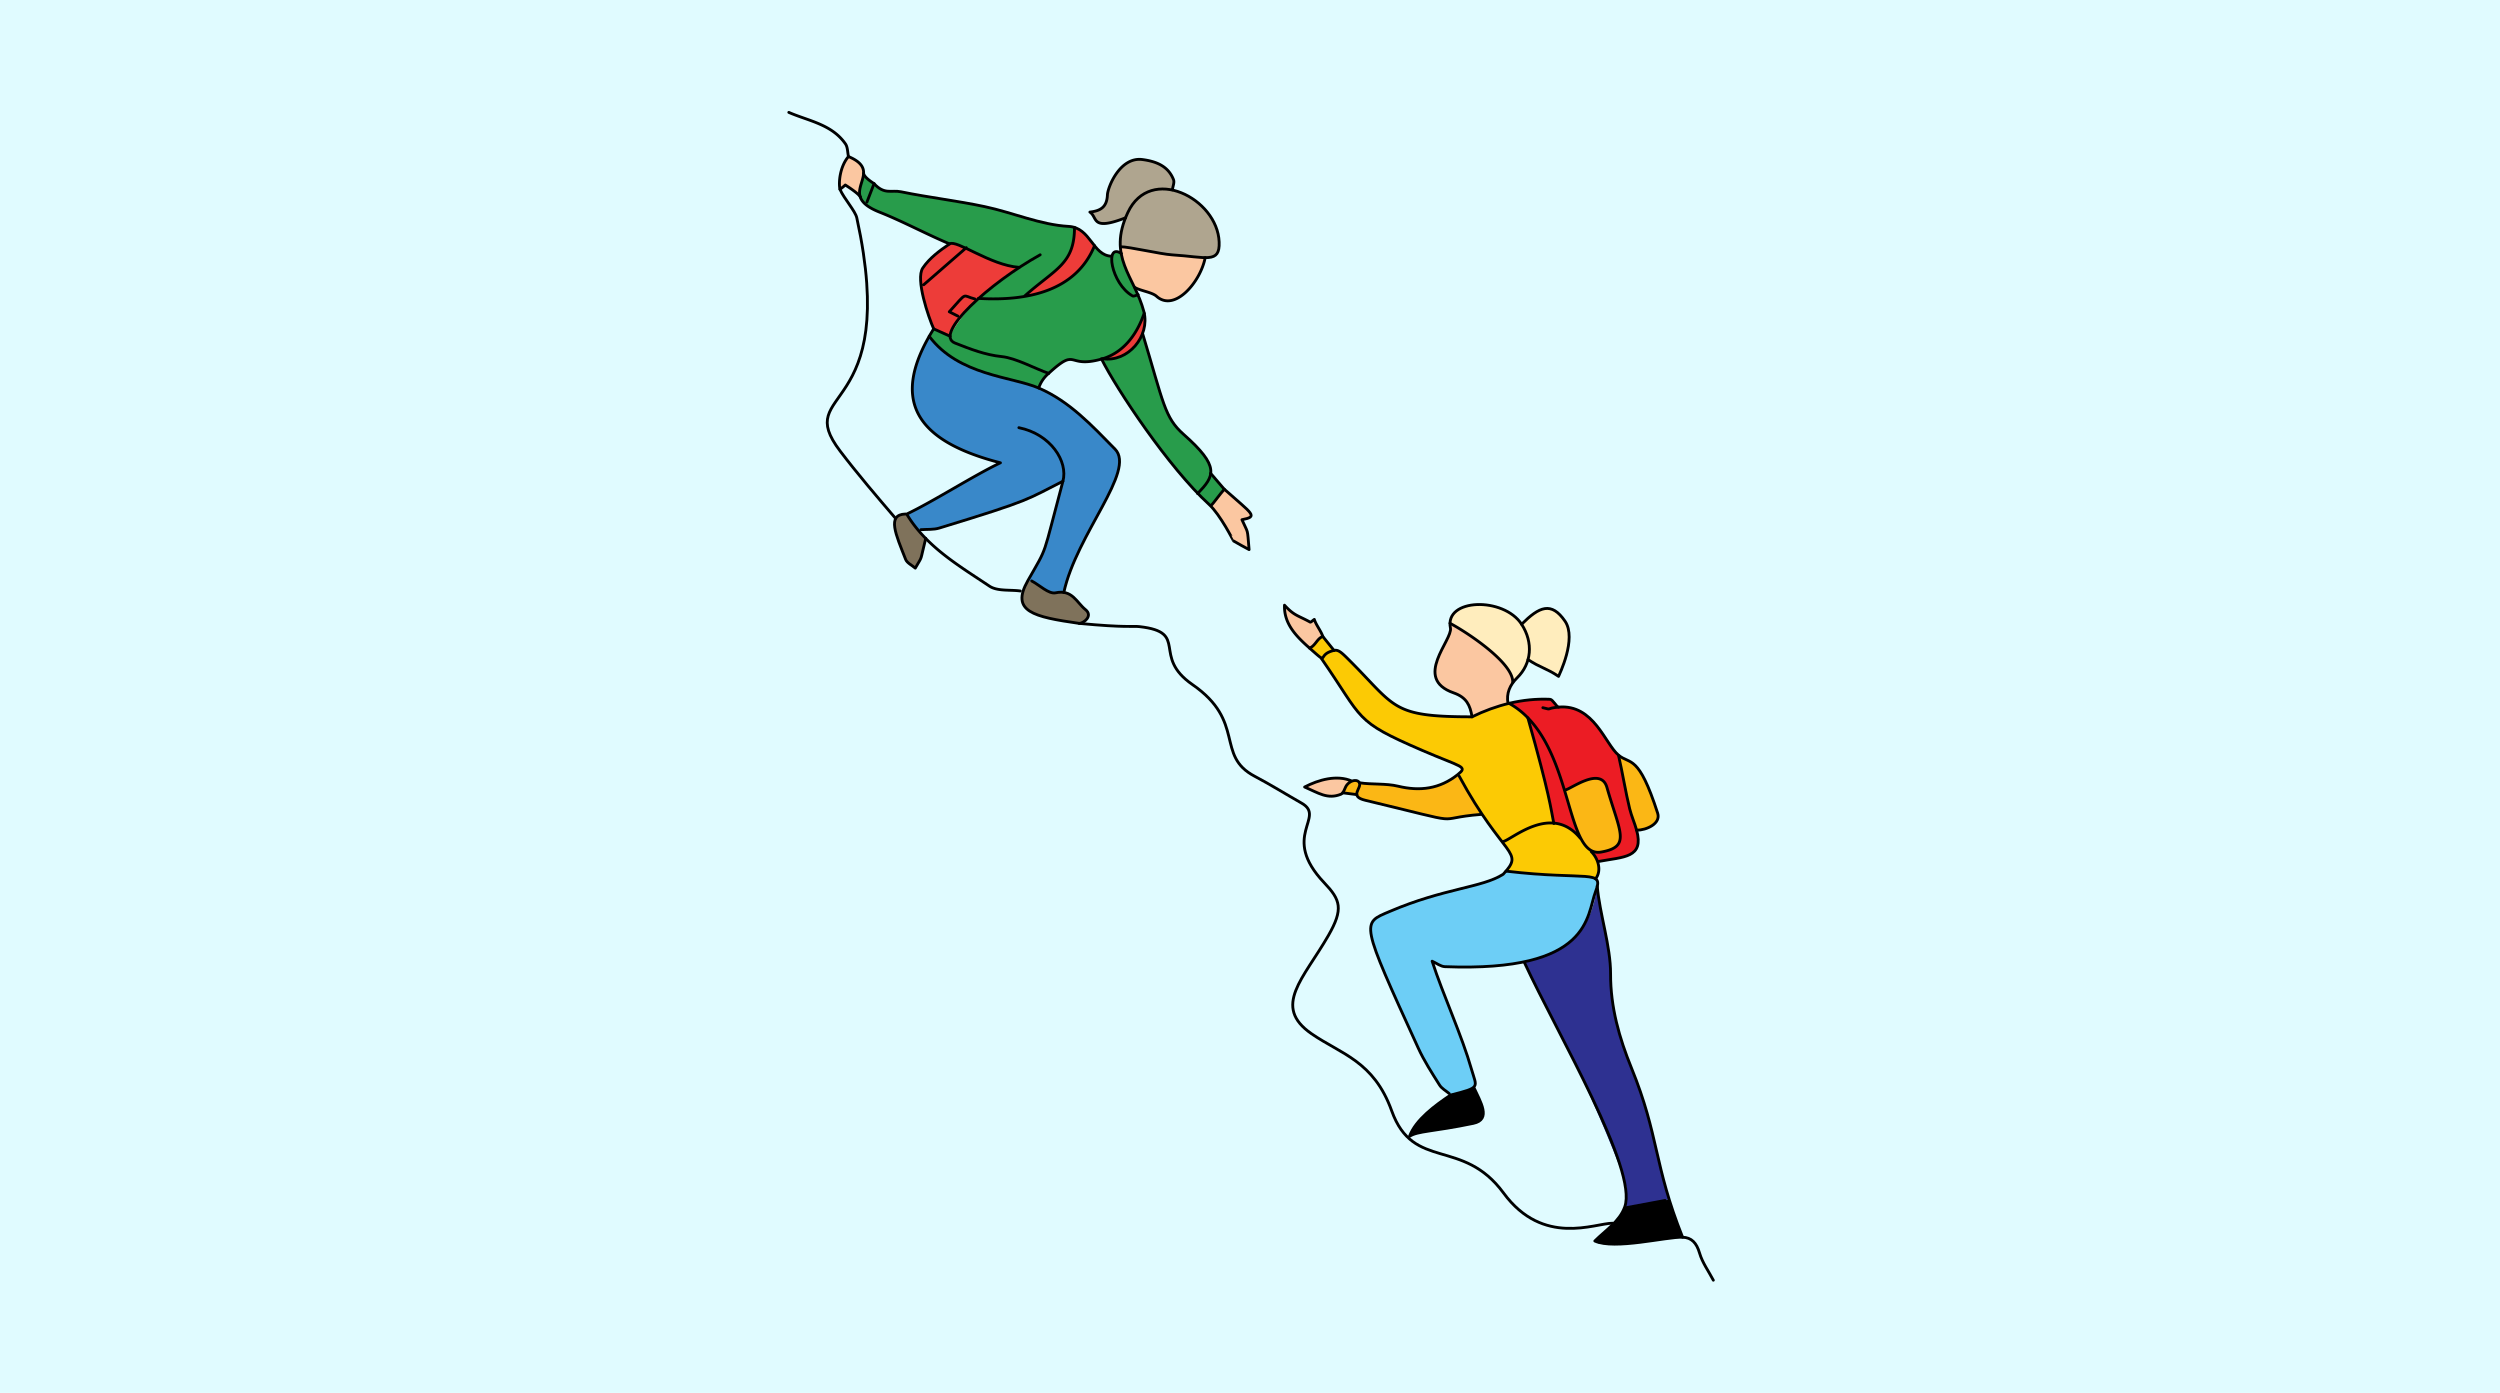 <svg xmlns="http://www.w3.org/2000/svg" viewBox="0 0 1400 780"><path fill="#e0fbff" d="M0 0h1400v780H0z"/><path d="M627.39 138.18c-.44-6.55 1.41-13.2 4.19-19.14 12.65-27 50.2-8 51.14 16.48.5 12.4-7.32 8.36-26.25 7.21-6.62-.4-22.47-4.28-29.08-4.55z" fill="#afa58f"/><path d="M674.91 144.27c-2.54 13.47-17.09 30.8-27.26 21.63-1.4-1.26-12.14-4.91-12.3-4.83-18-37.6-5.35-17.13 39.56-16.8z" fill="#fbc7a1"/><path d="M547.92 167.11c-22 21.6-9.2 24.18-25.06 17.06-2.84-6.38-10.32-27.87-6.09-34.11 3.69-5.44 9.46-9.74 15-13.48 1.37-.92 4.66.34 9.06 2.4 28.77 13.35 29.73 10.19 29.73 10.73a131.53 131.53 0 00-22.64 17.4z" fill="#ed3c39"/><path d="M894.66 482.67c1.8 5.28-.71 9.47-1.15 9.47-3.2-4-2 1.36-50.15-4.3 8.59-10.1-3.77-14.95-1.59-16.56 5-1.08 27.15-21.69 43.27-1.82l.16-.08c3.54 6.91 7.25 6.85 9.46 13.29z" fill="#fcca04"/><path d="M794.17 586.88c-32.62-71.46-31.77-69.68-16-76.42 30.69-13.12 51.81-13.29 63.58-20.84 4.43-4.78 11 3 46.13.85 4.34-.26 7 1.4 6.46 5.69-5.49 40.43-38.74 47-85.2 45.18-2.42-.1-4.76-2-7.16-3.07 7 21.48 27.3 66.8 23.26 70.57-2.49 2.33-12.25 3.95-13.08 4.5-2.54-3.68-6.79-1.83-17.99-26.46z" fill="#6dcef6"/><path d="M782.89 440.27c23.67 5.76 32.05-7.86 34.23-5.68 11.83 21.8 13.45 20.81 12.43 21.47-29.57 2.38-4.18 6.72-64.94-7.88-9.29-2.21-2-6.64-3.33-9.79.12-.03 17.89.98 21.61 1.88z" fill="#fbb715"/><path d="M656.52 106.44c-11-2.35-21 2-26.2 15.52-19.52 7.57-15.45-.16-20-3.19 5.69-.67 9.52-2.6 9.81-9.56.17-4.38 7-21.51 19.6-19.86 10.46 1.38 19.18 6.29 16.79 17.09z" fill="#afa58f"/><path d="M755.87 370c26.13 26.16 23.37 31.43 68.46 31.43a111.84 111.84 0 0120.15-7.43c1.72-.47 9.15 6 11.13 8 12.52 44.43 13.1 51.93 14.49 58.92-12.57-1-24.79 9.58-28.33 10.35-2.16 1.6-25.3-37.34-25.46-37.5 5.92-4.71 2.47-3.91-19.86-13.56-38.71-16.72-32.49-17-56.54-51.57 8.41-6.2 8.41-6.21 15.96 1.36z" fill="#fcca04"/><path d="M601.72 127.38c2.22 23.57-28.36 34.81-27.94 38.62a114.58 114.58 0 01-25.86 1.11 131.53 131.53 0 0122.65-17.4c0-.54-1 2.62-29.73-10.73-4.4-2.06-7.69-3.32-9.06-2.4-12.71-5.32-26.35-12.68-39.17-17.75-17.82-7.06-9.19-14.76-9-21.88.25 0-.29 2.16 5.84 5.87 5.93 6.39 9.57 3.44 15.15 4.59 15.54 3.21 31.36 5 46.86 8.31 15.78 3.35 31.17 10.2 47 11.07a12.94 12.94 0 013.26.59z" fill="#289c4b"/><path d="M624.41 251.49c11.9 12.08-21.52 47.39-28.67 80.28a12.94 12.94 0 00-4.61.21c-4.78 1-10.25-6.54-15.58-6.73 11.52-20.53 7.78-11.34 19.68-55.75-20.51 10.29-16.65 10.19-69.22 26.21-5 1.54-9.09-.15-11.3 1.77a72.63 72.63 0 01-7-9.63c15.12-7.18 37.39-21.54 52.5-28.72-48.33-12.37-60.3-35.52-39.88-70.82 11.74 15.7 31.52 21.28 48.83 25 23.73 5.08 38.6 21.27 55.25 38.18z" fill="#3988c9"/><path d="M908.52 657.14c-27.77-72.31-53-109-54.92-118.55 23.64-5 37.64-16.63 40.76-42.43.16 0 7.6 40.62 7.57 49.29-.06 18.62 4.89 35.89 11.66 52.54 12.53 30.76 13 47.17 21.11 73.57-3.23 1 0 .27-23.74 4.69-3.26-1.14 3.54-3.51-2.44-19.11z" fill="#2e3191"/><path d="M622.68 143.59c-1.34 5.24 4 17.91 11.57 22.15.65.37 1.91-.35 2.93-.67a58.65 58.65 0 013.59 10.45c-1.23 1-4.15 19-23.38 25.39a31.12 31.12 0 01-19 0c-3 2.24-7.52 4.85-11.14 8.19-7.69-2.67-18.4-8.6-26.28-9.4-9.41-1-17.71-4.26-26.19-7.59-2.17-.86-3.6-1.33-2.75-3.81s6.7-12.17 15.87-21.19c27.59 1.65 54.67-4.13 65-29.49 4.67 5.8 6.79 5.15 9.78 5.97z" fill="#289c4b"/><path d="M876.11 442.52c-5.82-19.1-13.61-39-31.14-48.67a82.18 82.18 0 0123-2.26c1.61.06 3.17 3.84 4.77 4.4 22.19 0 25.14 19.93 33.68 26.93-.12.16 5.08 25.78 6.15 30 1 4.07 2.77 7.94 3.89 12 5 18.1-11.75 14.13-21.84 17.75-2.14-6.24-4.07-4.79-3.28-6.21a8.09 8.09 0 005.32.69c16.88-3 10.37-11.09 3.18-36.19-2.95-10.34-14.84-2.36-23.73 1.56z" fill="#ec1c24"/><path d="M627.84 142c1.46 8.08 5.78 14.92 9.34 23.11-10.25 3.17-21.63-28.84-9.34-23.11z" fill="#289c4b"/><path d="M934.7 671.56c7.8 25.21 9.51 20.87 4.89 21.42-61.56 7.34-46.83 3.18-36.17-7.53 7-7.1 5.36-10 7.54-9.2 23.77-4.42 20.5-3.69 23.74-4.69z"/><path d="M928.33 455.38c1.89 5.83-6.19 9.54-11.83 9.54-1.12-4.06-2.86-7.93-3.89-12-1.08-4.24-6.27-29.84-6.15-30 6.54 5.45 11.15-.83 21.87 32.46z" fill="#fbb715"/><path d="M617.39 200.91c19-6.22 22.3-24.53 23.38-25.39 2.83 13.48-9.49 27.59-23.38 25.39z" fill="#ed3c39"/><path d="M670.68 276.39c-25-25.28-54.4-75.11-53.29-75.48 16.72 2.65 22.08-14.18 22.5-14 11.76 38.9 12.21 46.85 22.91 56.31 20.36 18.01 17.53 23.15 7.88 33.17z" fill="#289c4b"/><path d="M604.36 349.1c-27-3.86-38.45-7-28.81-23.85 5.33.19 10.8 7.75 15.58 6.73 9.39-2 11.74 5.39 16.74 9.41 4.41 3.53-1.09 7.71-3.51 7.71z" fill="#7f725b"/><path d="M569.19 213.29c-17.31-3.7-37.09-9.28-48.83-25 3.21-5.57 1.07-4.78 11.69 0-.88 2.47.58 2.95 2.75 3.81 8.48 3.33 16.78 6.63 26.19 7.59 7.88.8 18.59 6.73 26.28 9.4a18.07 18.07 0 00-5.56 8.18 70.47 70.47 0 00-12.52-3.98z" fill="#289c4b"/><path d="M739.91 368.65c-2.2-1.94-4.44-3.83-6.59-5.74 3.19-1.07 4.27-5.41 7.45-6.48l6.28 7.82c-1.7.38-3.73 1.88-7.14 4.4z" fill="#fcca04"/><path d="M507.74 287.85a74.84 74.84 0 0010.63 13.62c-3.53 14.15-1.47 9-5.86 16.68-1.85-1.59-4.59-2.84-5.39-4.85-7.72-19.65-8.81-25.45.62-25.45z" fill="#7f725b"/><path d="M876.11 442.52c8.93-3.92 20.78-11.9 23.77-1.56 7.19 25.1 13.7 33.14-3.18 36.19-11.46 2.09-15.19-16.91-20.59-34.63zM751.93 444c1.36-1.79 1.49-5.11 5.16-6.52 3.2-1.23 5.66.62 3.6 4.34-2.27 4.06 2.31 3.56-8.76 2.18z" fill="#fbb715"/><path d="M733.32 362.91c-7.71-6.78-14.34-13.7-14-24 5.52 6 7.45 5.66 14.37 9.47.38.21 1.53-1 2.33-1.5 1 3.19 3.71 6.38 4.77 9.57-3.2 1.05-4.28 5.39-7.47 6.46z" fill="#fbc7a1"/><path d="M670.68 276.39c4.08-4.24 6.83-7.62 7.31-11.32l7.6 8.9c-9.39 10.27-4.96 12.53-14.91 2.42z" fill="#289c4b"/><path d="M730.59 440.73c14.64-7.66 26.11-4.44 26.5-3.28-8.19 3.05 1.59 15.23-26.5 3.28z" fill="#fbc7a1"/><path d="M790.33 634.82c3.4-9.34 13.55-16 22-21.58 13.33-3.33 12.87-4.48 13-4.37 3.65 8.06 10.07 18-.25 20.2-6.67 1.38-34.7 5.93-34.75 5.75z"/><path d="M690.7 302.94c-.16-.1-6.33-12.94-12.76-19.53 1.33-1.33 5.33-6.9 7.65-9.44 15.67 14 19.29 15.26 9.85 17.07 3.65 8.26 2.91 3.95 4 16.74-2.94-1.59-5.89-3.12-8.74-4.84z" fill="#fbc7a1"/><path d="M855.69 369.34a23.87 23.87 0 00-3.59-19.75c9.91-9.92 16.66-12.9 24.33-1.71 6.7 9.81-3.33 30.06-3.64 30.89-6.63-4.52-10.46-4.92-17.1-9.43z" fill="#ffedbd"/><path d="M870.1 460.93c-1.39-7-2-14.49-14.49-58.92 10.61 10.86 16.19 26.38 20.5 40.51 13.83 45.4 11.8 19.86-6.01 18.41z" fill="#ec1c24"/><path d="M481.63 109.93c-1.75-2.25-8.23-6.33-8.23-6.33a32.39 32.39 0 01-3 2.41c-.85-4.05.05-12.81 4.77-18.35 15.66 6.59 4.34 14.5 6.46 22.27z" fill="#fbc7a1"/><path d="M847.11 382.15c.53-13.69-35.06-32.7-35.06-33 1.05-14.72 30.84-13.7 40.05.48 12.07 18.55-4.83 32.64-4.99 32.52z" fill="#ffedbd"/><path d="M612.94 137.62c-10.15 24.87-39.11 28.86-39.18 28.23 14.49-12.9 29.74-19.62 28-38.47 5.24 1.62 8.05 6.33 11.18 10.24z" fill="#ed3c39"/><path d="M814.05 388c-23.16-8.07-.43-29.63-1.81-36.34a10 10 0 01-.19-2.53c37.8 20.71 34.52 32.6 35.21 33.13-4.12 5.55-2.78 9.88-2.78 11.71a99.19 99.19 0 00-20.15 7.45c-1.05-6.58-3.12-10.91-10.28-13.42z" fill="#fbc7a1"/><path d="M604.36 349.1c26.73 2.53 29.84 1.35 33.81 1.82 28.16 3.19 6.38 16.38 29.57 32.42 30.1 20.8 12.72 39.69 34.81 51.33 8.93 4.71 17.51 10.07 26.3 15.06 14.15 8-12.28 18.3 12.75 44.65 9.11 9.58 10.83 14.62 2.29 29.51-13.81 24.1-31.69 39.65-9.45 55 16.55 11.45 34.86 15.19 44.93 43.24C791.54 656 819 636.8 842 668.1c22.18 30.16 51.16 16.9 61 16.9M470.37 106c2.25 5.21 8.6 12.12 9.44 16 24.69 112.86-36.88 94.37-9.28 130.66 9.09 12 21.09 26.11 30.9 37.54m393.02 205.98c1.34 15.69 7.53 33.59 7.48 49.27-.06 18.62 4.89 35.89 11.66 52.54 15.57 38.23 12.44 54.21 28.67 94.86" fill="none" stroke="#000" stroke-linecap="round" stroke-linejoin="round" stroke-width="1.6"/><path d="M853.7 539.07c18.69 40.31 63.62 115.9 56.16 136.79-2.93 8.22-10.67 13-16.76 19.1 11.09 5.08 40.1-2.44 49.16-2.11 5 .19 7.81 3.11 9.49 8.86 1.56 5.37 5.07 10.16 7.72 15.21M520.36 188.31c16.51 22.07 46.35 22.53 61.35 29 17.21 7.41 29.76 21 42.7 34.19 11.9 12.08-21.52 47.39-28.67 80.28M489.45 102.82c5.93 6.39 9.57 3.44 15.15 4.59 15.54 3.21 31.36 5 46.86 8.31 15.78 3.35 31.17 10.2 47 11.07 12.41.68 13.26 16.18 23.88 16.7m117.57 225.16c24.05 34.62 17.83 34.85 56.54 51.57 22.33 9.65 25.78 8.85 19.86 13.56-10 8-21.15 9.47-33.42 6.49-6.74-1.63-14.66-.84-21.55-1.9M639.89 186.91c11.76 38.9 12.21 46.85 22.91 56.31 20.51 18.14 17.4 23.28 7.88 33.17" fill="none" stroke="#000" stroke-linecap="round" stroke-linejoin="round" stroke-width="1.6"/><path d="M757.07 437.4c-8.33-3.65-18.62-.78-26.48 3.33 7.58 3.23 12.86 7.14 20.42 4 1.6-.66 2-3.7 3.35-5.3 2.39-2.87 6.1-3 6.92-1.05 1.33 3.16-6 7.57 3.33 9.79 60.76 14.6 35.37 10.26 64.94 7.88M595.23 269.5c-20.51 10.29-16.65 10.19-69.22 26.21-3.23 1-6.86.64-10.31.91M906.37 423c2.12 9 4 20.88 6.24 29.88 1 4.07 2.77 7.94 3.89 12 4.31 15.69-7.16 14.88-21.22 17.53M855.61 402c12.26 43.5 12.82 50.57 14.53 59.16" fill="none" stroke="#000" stroke-linecap="round" stroke-linejoin="round" stroke-width="1.6"/><path d="M577.73 325.33c4.5 2.39 9.58 7.47 13.4 6.65 9.39-2 11.74 5.39 16.74 9.41 4.41 3.53-1.09 7.71-3.51 7.71-25.67-3.67-38.56-6.64-28.81-23.85 11.6-20.48 7.77-11.34 19.68-55.75 3-11.05-6.81-26.38-24.66-30M507 287.85c-10.48.36-5.36 11.39.17 25.45.8 2 3.54 3.26 5.39 4.85 4.39-7.69 2.33-2.53 5.86-16.68M864 396.31c5.7 1.45 1.1.38 8.74-.32 19.86-1.82 26.11 20.68 33.68 26.93 6.58 5.43 11.15-.83 21.87 32.46 1.89 5.83-6.19 9.54-11.83 9.54" fill="none" stroke="#000" stroke-linecap="round" stroke-linejoin="round" stroke-width="1.6"/><path d="M845 393.84a44.6 44.6 0 0110.61 8.16c25.33 25.95 22.08 78.61 41.09 75.14 16.88-3 10.37-11.09 3.18-36.19-3.54-12.26-21 1.58-23.8 1.58M475.14 87.66c21.82 9.17-8.55 20.87 17.47 31.17 12.82 5.07 26.46 12.43 39.17 17.75m-8.92 47.59c-25.33 40.53-9.3 63 37.38 75-15.11 7.18-37.38 21.54-52.5 28.72 11 18.26 29 28.74 46.36 40.35 4.4 2.94 11.43 1.92 17.27 2.71m41.57-193.33c-10.41 25.51-37.73 31.12-65 29.49m53.78-39.78c0 20.59-10.72 23.17-28 38.52m101.19-21.58c-2.54 13.47-17.09 30.8-27.26 21.63-2.54-2.29-9.19-3.08-12.11-4.93M885 469.46c-16.12-19.86-38.26.74-43.27 1.82" fill="none" stroke="#000" stroke-linecap="round" stroke-linejoin="round" stroke-width="1.6"/><path d="M628 142c-9.62-6.41-5.85 17 6.25 23.72.7.39 2.09-.46 3.12-.72m-54.87-22.31c-28.31 15.72-60.06 44.51-47.7 49.42 8.48 3.33 16.78 6.63 26.19 7.59 7.88.8 18.59 6.73 26.28 9.4" fill="none" stroke="#000" stroke-linecap="round" stroke-linejoin="round" stroke-width="1.6"/><path d="M570.57 149.7c-15.87-1.1-35-15.7-38.79-13.12-5.55 3.74-11.32 8-15 13.48-4.23 6.24 3.25 27.73 6.09 34.11l9.19 4.13m9.08-49.59l-23.84 20.73m326.06 328.4c46 5.42 55.08-1.34 50.18 11.39-5.11 13.26-2 45.3-84.38 42.11-2.42-.1-4.76-2-7.16-3.07 6.11 18.87 16.67 41.6 22.08 60.66 2.89 10.14 5.45 10-11.77 14.31-8.41 5.61-19.62 13.8-23 23.13 4.56-3.07 12.88-2.54 35.75-7.3 10.32-2.16 3.9-12.14.25-20.2M872.79 396c-1.06 0-3.23-4.34-4.78-4.4-15.32-.68-30.26 3.23-43.68 9.83-1.05-6.58-3.12-10.91-10.28-13.42-23.16-8.07-.43-29.63-1.81-36.34-3.43-16.67 29.76-17.59 39.86-2.08 6.73 10.36 5.49 22.12-2.44 29.91-4.14 4.08-6.22 8.73-5.18 14.45" fill="none" stroke="#000" stroke-linecap="round" stroke-linejoin="round" stroke-width="1.6"/><path d="M817.12 434.59c25.23 46.48 37 41.67 24.65 55-11.77 7.55-32.89 7.72-63.58 20.84-15.79 6.74-16.64 5 16 76.42 3.29 7.22 7.69 14 11.92 20.72 1.22 2 3.6 3.25 5.47 4.84m120.85 59.85l-21.47 3.99m-55.27-306.91c6.64 4.51 10.47 4.91 17.1 9.43.31-.83 10.34-21.08 3.64-30.89-7.67-11.19-14.42-8.21-24.33 1.71M545.93 167.42c-7.48-1.87-3.78-4.45-14.33 7.18l4.77 2.39M678 283.4c2.16-2.35 5.11-6.66 7.64-9.43 15.67 14 19.29 15.26 9.85 17.07 3.65 8.26 2.91 3.95 4 16.74-2.91-1.59-5.86-3.12-8.71-4.84-.05 0-7.36-14.68-13.74-20.49-22.39-20.41-51.59-64.2-60.26-81.54m10.59-62.73c5.14 0 22.52 4.15 29.1 4.55 18.93 1.15 26.75 5.18 26.25-7.21-.94-24.44-38.49-43.52-51.14-16.52-11.68 25 3.8 35.68 9 55.56 3.58 13.71-8.95 28.56-23.17 26.31" fill="none" stroke="#000" stroke-linecap="round" stroke-linejoin="round" stroke-width="1.6"/><path d="M656.55 106.29c.25-2.12 1.27-4.06.57-5.8-3.06-7.71-10-10.16-17.37-11.14-12.57-1.65-19.43 15.48-19.6 19.86-.29 7-4.12 8.89-9.81 9.56 4.53 3 .46 10.76 20 3.19h0m10.45 53.54c-.64.64-5.58 20.48-24 25.6-19.86 5.52-13-7.18-29.54 8a18.14 18.14 0 00-5.56 8.18m-96.21-104.1l4-10.36s-5.68-3.42-5.86-5.82m340.71 304.42c-45.09 0-42.33-5.27-68.46-31.43-4.5-4.5-6.31-6.31-8.82-5.74-10.26 2.33-2 9-13.73-1.34-7.69-6.8-14.34-13.7-14-24 5.52 6 7.45 5.66 14.37 9.47.38.21 1.53-1 2.33-1.5 1 3.19 3.71 6.38 4.77 9.57m150.33 120.48c4 4 5.9 10.72 2.41 15.21M685.59 273.97l-7.64-8.93" fill="none" stroke="#000" stroke-linecap="round" stroke-linejoin="round" stroke-width="1.6"/><path d="M747.07 364.27l-6.3-7.84c-3.18 1.07-4.26 5.41-7.45 6.48m18.61 81.06l7.9 1.01M812 349.06c6.63 3.32 35.59 21.51 35.14 33.09M441.74 62.94c11.15 4.85 24.05 6.64 31.71 17.63 1.29 1.85 1.16 4.7 1.69 7.09-4.72 5.54-5.62 14.3-4.77 18.35a32.39 32.39 0 003-2.41c1.87 1.18 7.44 4.86 8.52 6.79" fill="none" stroke="#000" stroke-linecap="round" stroke-linejoin="round" stroke-width="1.6"/></svg>